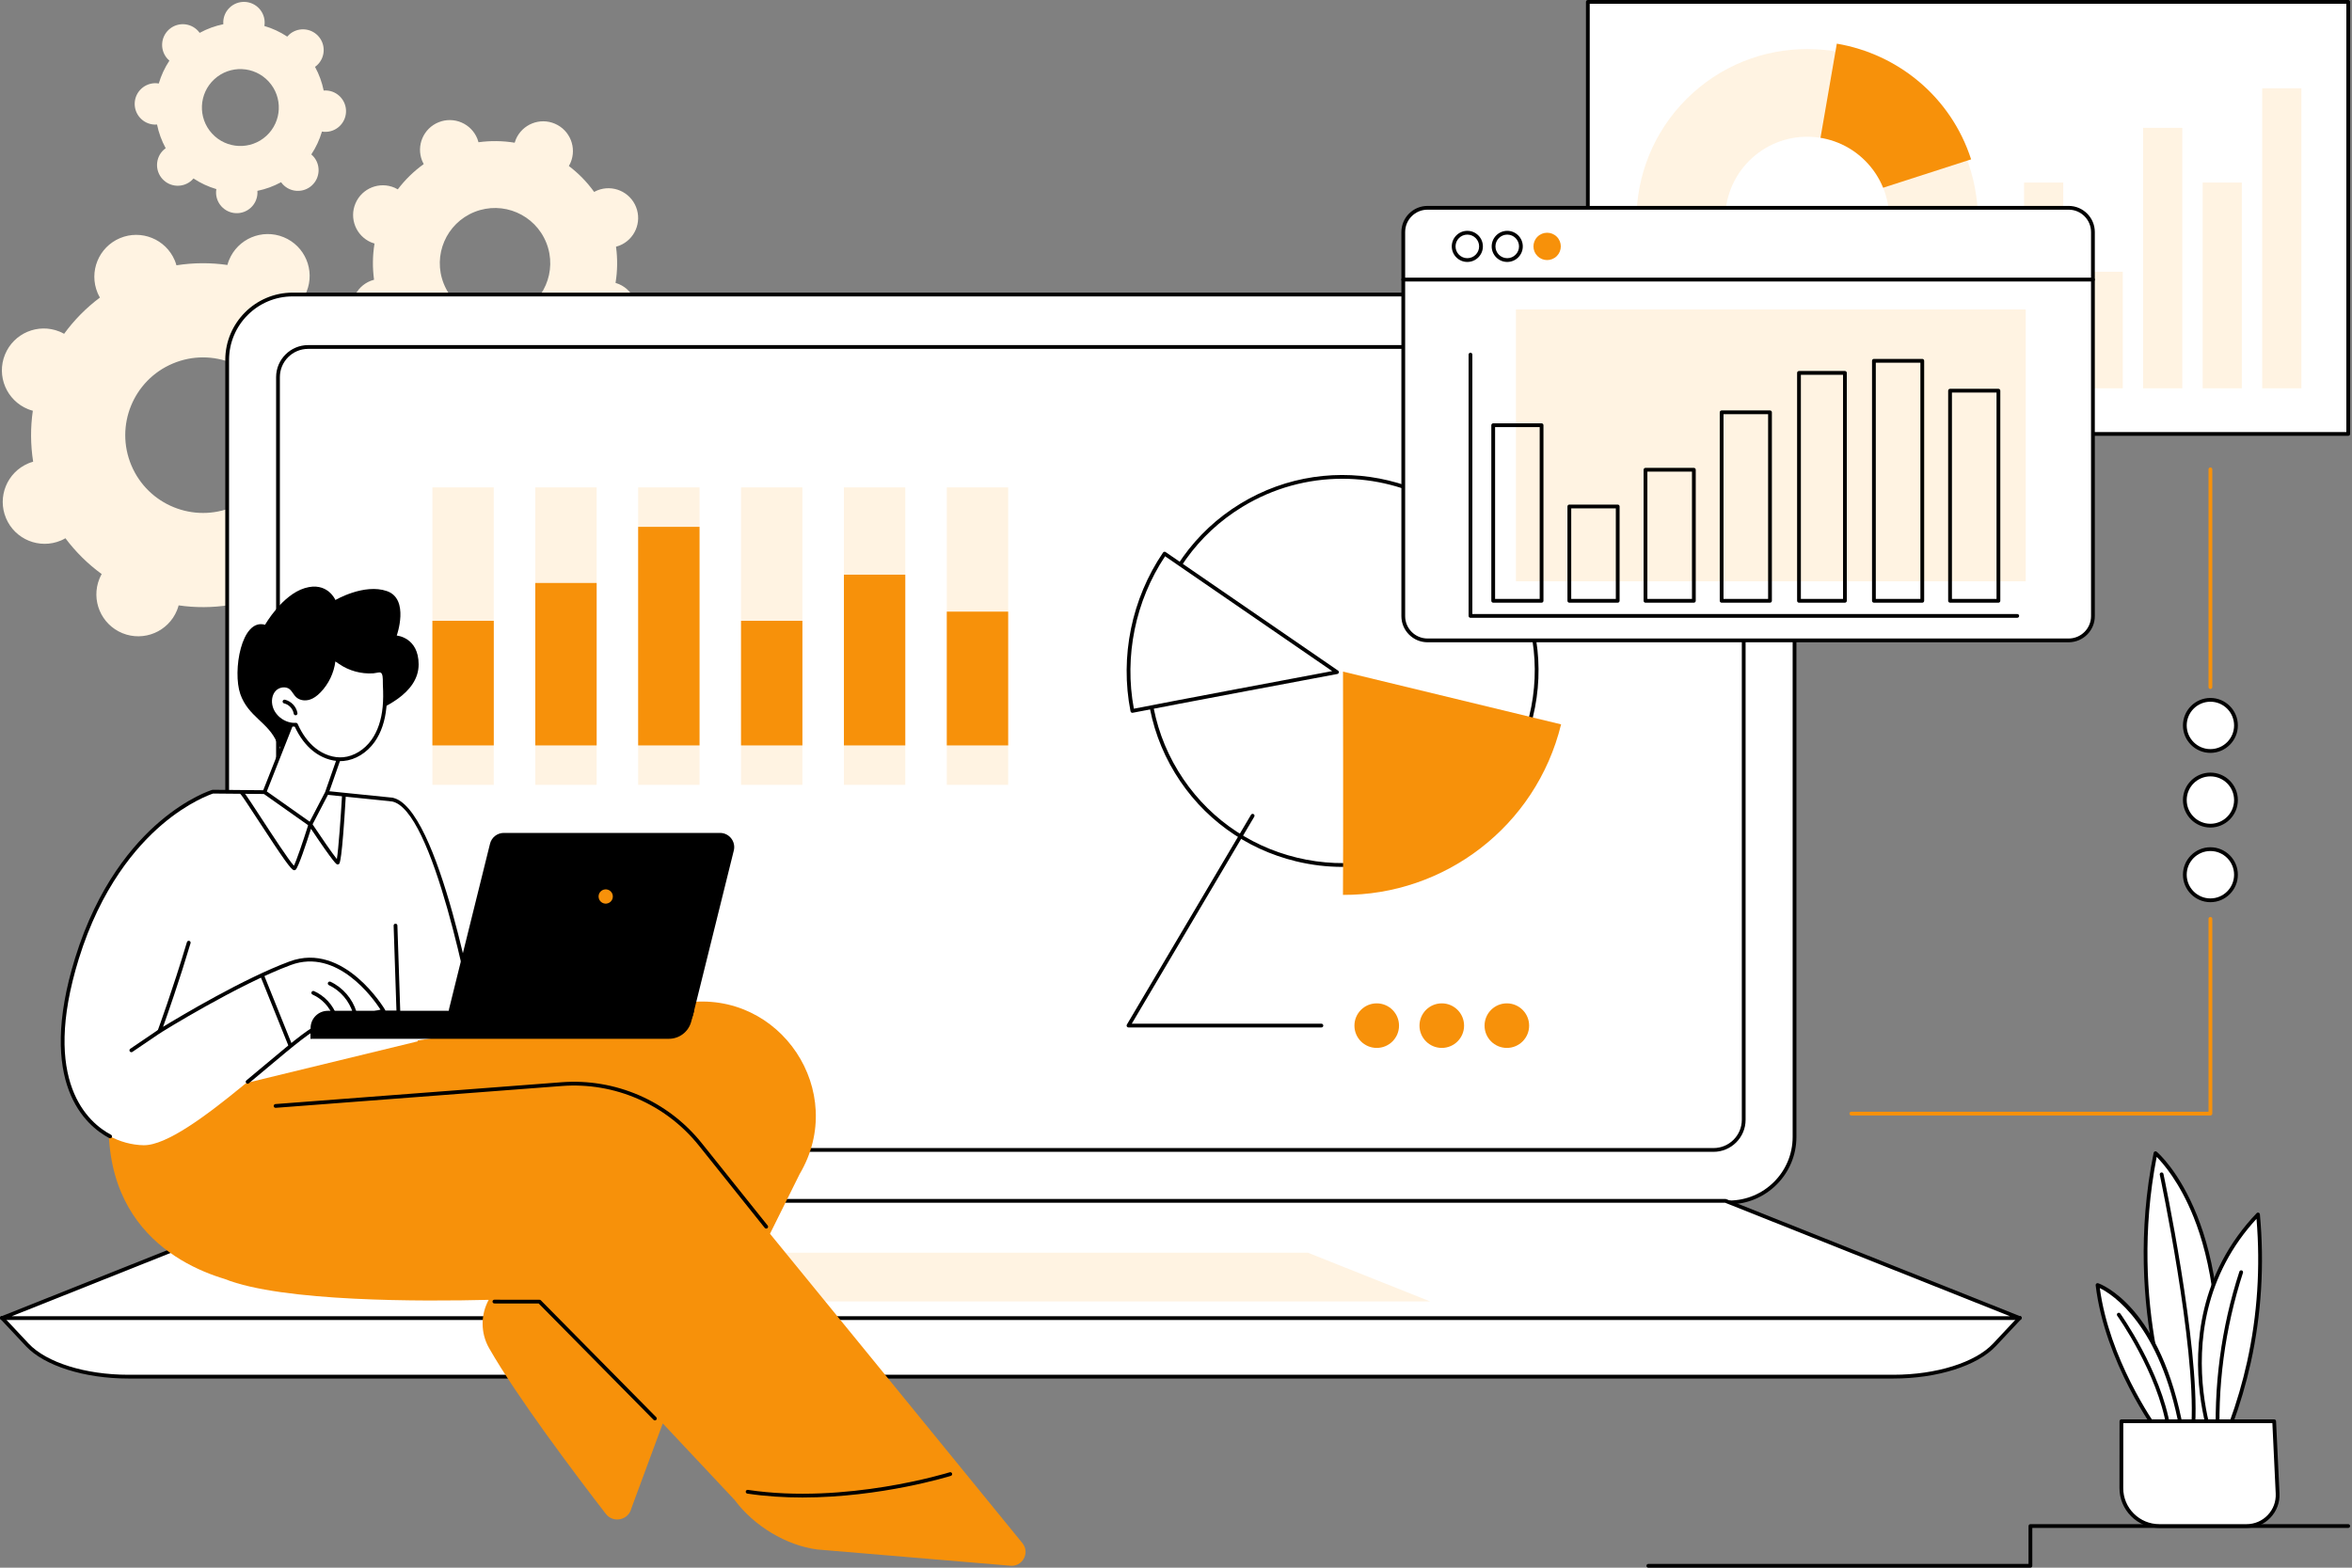 <svg width="360" height="240" viewBox="0 0 360 240" fill="none" xmlns="http://www.w3.org/2000/svg">
<rect x="0" y="0" width="360" height="240" fill="#808080" stroke="none"/>
<g clip-path="url(#clip0_322_1446)">
<path d="M47.205 88.387C47.102 88.144 46.982 87.914 46.855 87.691C48.977 86.103 50.815 84.227 52.335 82.14C52.56 82.265 52.791 82.382 53.035 82.481C56.314 83.816 60.052 82.24 61.386 78.961C62.719 75.682 61.142 71.942 57.864 70.608C57.62 70.508 57.372 70.43 57.124 70.362C57.493 67.807 57.486 65.179 57.074 62.56C57.321 62.49 57.568 62.408 57.811 62.306C61.072 60.931 62.6 57.172 61.225 53.91C59.85 50.648 56.091 49.118 52.83 50.493C52.587 50.595 52.357 50.715 52.134 50.843C50.546 48.719 48.67 46.88 46.584 45.36C46.708 45.135 46.825 44.903 46.924 44.659C48.258 41.38 46.681 37.64 43.403 36.306C40.124 34.971 36.386 36.547 35.052 39.826C34.953 40.071 34.875 40.318 34.807 40.566C32.252 40.197 29.625 40.203 27.007 40.614C26.937 40.367 26.855 40.121 26.753 39.877C25.378 36.615 21.619 35.085 18.358 36.46C15.097 37.835 13.568 41.594 14.944 44.856C15.046 45.099 15.166 45.33 15.294 45.553C13.172 47.14 11.333 49.016 9.813 51.104C9.589 50.978 9.357 50.862 9.113 50.762C5.834 49.428 2.096 51.004 0.762 54.283C-0.571 57.562 1.006 61.301 4.284 62.636C4.529 62.736 4.776 62.814 5.024 62.881C4.655 65.437 4.663 68.064 5.074 70.683C4.827 70.754 4.581 70.835 4.338 70.937C1.076 72.312 -0.452 76.071 0.923 79.333C2.298 82.596 6.057 84.125 9.318 82.751C9.561 82.648 9.791 82.528 10.014 82.401C11.602 84.524 13.478 86.363 15.565 87.883C15.44 88.108 15.323 88.34 15.224 88.584C13.891 91.863 15.467 95.603 18.746 96.938C22.024 98.272 25.763 96.696 27.096 93.417C27.196 93.173 27.274 92.926 27.341 92.677C29.896 93.047 32.523 93.04 35.141 92.629C35.212 92.876 35.293 93.123 35.395 93.366C36.771 96.628 40.529 98.158 43.79 96.783C47.051 95.408 48.58 91.649 47.205 88.387ZM20.109 71.245C17.555 65.187 20.393 58.206 26.449 55.653C32.505 53.099 39.485 55.941 42.039 61.999C44.593 68.057 41.755 75.038 35.699 77.591C29.643 80.144 22.663 77.303 20.109 71.245Z" fill="#FFF3E2"/>
<path d="M86.925 55.972C86.856 55.798 86.774 55.633 86.686 55.473C88.215 54.375 89.546 53.068 90.653 51.607C90.811 51.699 90.974 51.785 91.146 51.859C93.456 52.851 96.132 51.783 97.123 49.473C98.115 47.163 97.046 44.486 94.737 43.494C94.565 43.42 94.39 43.361 94.215 43.309C94.512 41.5 94.543 39.635 94.286 37.77C94.463 37.723 94.639 37.668 94.813 37.599C97.147 36.667 98.284 34.019 97.352 31.684C96.42 29.349 93.772 28.211 91.438 29.143C91.264 29.212 91.099 29.294 90.939 29.382C89.841 27.853 88.534 26.521 87.073 25.413C87.165 25.255 87.251 25.092 87.324 24.92C88.316 22.61 87.248 19.933 84.938 18.941C82.629 17.948 79.953 19.016 78.961 21.326C78.887 21.498 78.828 21.673 78.777 21.848C76.968 21.551 75.103 21.52 73.238 21.776C73.191 21.599 73.137 21.423 73.067 21.249C72.135 18.914 69.488 17.776 67.153 18.708C64.819 19.639 63.682 22.287 64.614 24.622C64.684 24.797 64.766 24.962 64.853 25.122C63.325 26.22 61.993 27.527 60.886 28.988C60.728 28.896 60.566 28.81 60.394 28.736C58.084 27.744 55.408 28.812 54.416 31.122C53.425 33.431 54.493 36.108 56.802 37.101C56.974 37.175 57.149 37.234 57.324 37.285C57.027 39.094 56.997 40.96 57.253 42.825C57.077 42.872 56.901 42.926 56.727 42.996C54.392 43.927 53.255 46.575 54.187 48.911C55.119 51.246 57.767 52.383 60.101 51.452C60.275 51.382 60.44 51.301 60.6 51.213C61.699 52.742 63.006 54.074 64.467 55.182C64.375 55.34 64.289 55.503 64.215 55.675C63.224 57.985 64.292 60.662 66.601 61.654C68.911 62.647 71.587 61.578 72.579 59.269C72.653 59.097 72.711 58.922 72.763 58.747C74.572 59.044 76.437 59.075 78.302 58.819C78.348 58.996 78.403 59.172 78.472 59.346C79.404 61.681 82.052 62.819 84.386 61.887C86.72 60.956 87.857 58.307 86.925 55.972ZM67.921 43.43C66.19 39.093 68.301 34.176 72.636 32.446C76.971 30.716 81.888 32.828 83.619 37.165C85.349 41.501 83.238 46.419 78.903 48.149C74.568 49.879 69.651 47.766 67.921 43.43Z" fill="#FFF3E2"/>
<path d="M47.93 23.907C47.842 23.811 47.748 23.724 47.651 23.641C48.374 22.548 48.918 21.368 49.277 20.143C49.403 20.164 49.53 20.179 49.66 20.185C51.409 20.26 52.887 18.902 52.961 17.153C53.035 15.405 51.678 13.926 49.929 13.851C49.798 13.846 49.67 13.851 49.543 13.86C49.289 12.609 48.847 11.387 48.219 10.236C48.322 10.162 48.424 10.083 48.52 9.995C49.809 8.811 49.894 6.806 48.709 5.516C47.525 4.227 45.52 4.141 44.231 5.325C44.135 5.413 44.047 5.507 43.965 5.604C42.872 4.88 41.691 4.336 40.466 3.977C40.487 3.851 40.502 3.724 40.508 3.593C40.582 1.844 39.224 0.366 37.475 0.291C35.726 0.217 34.248 1.574 34.174 3.323C34.169 3.453 34.174 3.581 34.184 3.708C32.932 3.962 31.71 4.403 30.56 5.031C30.486 4.928 30.407 4.827 30.319 4.731C29.134 3.441 27.129 3.355 25.84 4.539C24.551 5.723 24.466 7.729 25.65 9.018C25.738 9.114 25.832 9.201 25.929 9.284C25.206 10.377 24.663 11.557 24.303 12.782C24.177 12.762 24.05 12.746 23.92 12.74C22.171 12.665 20.693 14.023 20.619 15.772C20.545 17.521 21.903 18.999 23.652 19.074C23.782 19.08 23.91 19.075 24.037 19.065C24.291 20.316 24.733 21.538 25.361 22.689C25.258 22.763 25.157 22.842 25.061 22.93C23.772 24.114 23.687 26.12 24.871 27.409C26.055 28.699 28.06 28.784 29.35 27.601C29.446 27.512 29.533 27.418 29.616 27.322C30.709 28.045 31.889 28.589 33.114 28.949C33.094 29.074 33.078 29.202 33.072 29.332C32.998 31.081 34.356 32.559 36.105 32.634C37.854 32.709 39.332 31.352 39.406 29.603C39.412 29.472 39.407 29.344 39.397 29.217C40.648 28.963 41.87 28.522 43.021 27.894C43.095 27.998 43.174 28.099 43.262 28.195C44.446 29.485 46.451 29.57 47.74 28.386C49.029 27.202 49.114 25.197 47.93 23.907ZM32.455 20.444C30.256 18.049 30.414 14.325 32.808 12.126C35.202 9.928 38.926 10.087 41.125 12.482C43.324 14.876 43.166 18.6 40.773 20.799C38.379 22.997 34.655 22.838 32.455 20.444Z" fill="#FFF3E2"/>
<path d="M338.327 170.773H283.367C283.207 170.773 283.078 170.644 283.078 170.485C283.078 170.326 283.208 170.196 283.367 170.196H338.039V140.67C338.039 140.511 338.168 140.382 338.327 140.382C338.487 140.382 338.616 140.511 338.616 140.67V170.485C338.616 170.644 338.487 170.773 338.327 170.773Z" fill="#F7910A"/>
<path d="M338.342 114.967C340.504 114.961 342.251 113.203 342.245 111.04C342.238 108.877 340.481 107.129 338.319 107.136C336.157 107.142 334.41 108.9 334.416 111.063C334.422 113.226 336.18 114.974 338.342 114.967Z" fill="white"/>
<path d="M338.327 115.26C336.01 115.26 334.125 113.374 334.125 111.056C334.125 108.738 336.01 106.852 338.327 106.852C340.645 106.852 342.53 108.738 342.53 111.056C342.53 113.374 340.645 115.26 338.327 115.26ZM338.327 107.428C336.328 107.428 334.701 109.056 334.701 111.056C334.701 113.056 336.328 114.683 338.327 114.683C340.327 114.683 341.953 113.056 341.953 111.056C341.953 109.056 340.327 107.428 338.327 107.428Z" fill="black"/>
<path d="M338.342 126.395C340.504 126.389 342.251 124.631 342.245 122.468C342.239 120.305 340.481 118.557 338.319 118.564C336.158 118.57 334.41 120.328 334.416 122.491C334.423 124.654 336.18 126.402 338.342 126.395Z" fill="white"/>
<path d="M338.327 126.688C336.01 126.688 334.125 124.802 334.125 122.484C334.125 120.166 336.01 118.28 338.327 118.28C340.645 118.28 342.53 120.166 342.53 122.484C342.53 124.802 340.645 126.688 338.327 126.688ZM338.327 118.856C336.328 118.856 334.701 120.484 334.701 122.484C334.701 124.484 336.328 126.112 338.327 126.112C340.327 126.112 341.953 124.484 341.953 122.484C341.953 120.484 340.327 118.856 338.327 118.856Z" fill="black"/>
<path d="M338.342 137.824C340.504 137.817 342.251 136.059 342.245 133.896C342.239 131.734 340.481 129.986 338.319 129.992C336.158 129.998 334.41 131.756 334.417 133.919C334.423 136.082 336.18 137.83 338.342 137.824Z" fill="white"/>
<path d="M338.327 138.117C336.01 138.117 334.125 136.23 334.125 133.912C334.125 131.594 336.01 129.708 338.327 129.708C340.645 129.708 342.53 131.594 342.53 133.912C342.53 136.23 340.645 138.117 338.327 138.117ZM338.327 130.285C336.328 130.285 334.701 131.912 334.701 133.912C334.701 135.912 336.328 137.54 338.327 137.54C340.327 137.54 341.953 135.912 341.953 133.912C341.953 131.912 340.327 130.285 338.327 130.285Z" fill="black"/>
<path d="M338.327 105.479C338.168 105.479 338.039 105.349 338.039 105.19V71.854C338.039 71.695 338.168 71.566 338.327 71.566C338.487 71.566 338.616 71.695 338.616 71.854V105.19C338.616 105.349 338.487 105.479 338.327 105.479Z" fill="#F7910A"/>
<path d="M310.778 240H252.294C252.135 240 252.006 239.871 252.006 239.712C252.006 239.553 252.135 239.423 252.294 239.423H310.49V233.624C310.49 233.465 310.619 233.335 310.778 233.335H359.423C359.582 233.335 359.711 233.465 359.711 233.624C359.711 233.783 359.582 233.912 359.423 233.912H311.067V239.712C311.067 239.871 310.938 240 310.778 240Z" fill="black"/>
<path d="M333.604 220.005C333.604 220.005 324.969 201.078 329.922 176.542C329.922 176.542 343.305 187.756 338.48 220.005H333.604Z" fill="white"/>
<path d="M338.48 220.294H333.604C333.491 220.294 333.388 220.228 333.341 220.125C333.254 219.935 324.724 200.831 329.639 176.484C329.659 176.385 329.73 176.303 329.826 176.269C329.922 176.236 330.029 176.255 330.107 176.32C330.246 176.437 333.54 179.249 336.278 186.072C338.793 192.341 341.267 203.325 338.765 220.048C338.744 220.189 338.623 220.294 338.48 220.294ZM333.792 219.717H338.232C340.649 203.289 338.227 192.5 335.761 186.332C333.604 180.938 331.041 178.049 330.103 177.11C325.683 199.81 332.971 217.795 333.792 219.717Z" fill="black"/>
<path d="M335.716 218.32C335.71 218.32 335.705 218.32 335.699 218.32C335.54 218.311 335.418 218.175 335.427 218.016C336.088 205.92 330.633 180.096 330.578 179.836C330.545 179.68 330.644 179.527 330.8 179.494C330.956 179.46 331.109 179.56 331.142 179.716C331.197 179.976 336.668 205.875 336.003 218.047C335.995 218.201 335.868 218.32 335.716 218.32Z" fill="black"/>
<path d="M345.615 185.926C343.853 187.762 341.975 190.142 340.396 193.146C334.914 203.573 336.911 214.144 337.857 218.032H341.437C342.479 215.213 343.453 212.042 344.227 208.54C346.173 199.726 346.166 191.908 345.615 185.926Z" fill="white"/>
<path d="M341.437 218.32H337.857C337.724 218.32 337.609 218.229 337.577 218.1C336.321 212.94 334.983 202.82 340.14 193.011C341.526 190.375 343.298 187.924 345.406 185.726C345.485 185.645 345.604 185.617 345.71 185.654C345.816 185.691 345.891 185.787 345.902 185.9C346.609 193.574 346.14 201.212 344.508 208.602C343.796 211.823 342.854 215.029 341.708 218.132C341.666 218.245 341.558 218.32 341.437 218.32ZM338.085 217.743H341.236C342.342 214.724 343.254 211.608 343.945 208.477C345.519 201.351 346.002 193.992 345.384 186.593C343.505 188.629 341.915 190.876 340.651 193.28C335.655 202.783 336.865 212.599 338.085 217.743Z" fill="black"/>
<path d="M339.529 221.848C339.377 221.848 339.249 221.729 339.241 221.575C338.994 216.999 339.175 212.375 339.778 207.832C340.369 203.377 341.373 198.949 342.763 194.671C342.813 194.52 342.975 194.437 343.127 194.486C343.279 194.535 343.361 194.698 343.312 194.85C341.933 199.094 340.936 203.488 340.349 207.907C339.751 212.415 339.572 217.003 339.817 221.544C339.826 221.703 339.704 221.839 339.545 221.847C339.539 221.848 339.534 221.848 339.529 221.848Z" fill="black"/>
<path d="M321.05 196.726C321.05 196.726 330.527 199.96 333.959 219.103H330.231C330.231 219.103 322.452 208.59 321.05 196.726Z" fill="white"/>
<path d="M333.959 219.392H330.231C330.14 219.392 330.054 219.348 329.999 219.275C329.921 219.169 322.158 208.563 320.763 196.76C320.752 196.662 320.792 196.564 320.869 196.502C320.946 196.44 321.049 196.421 321.143 196.453C321.537 196.588 330.821 199.961 334.243 219.052C334.258 219.137 334.235 219.223 334.18 219.288C334.126 219.354 334.044 219.392 333.959 219.392ZM330.379 218.815H333.613C330.64 202.73 323.283 198.128 321.4 197.197C322.845 207.985 329.546 217.649 330.379 218.815Z" fill="black"/>
<path d="M331.921 218.853C331.783 218.853 331.66 218.752 331.637 218.611C330.228 210.094 324.129 201.516 324.067 201.431C323.974 201.301 324.004 201.121 324.133 201.028C324.263 200.935 324.443 200.965 324.536 201.095C324.598 201.181 330.775 209.869 332.206 218.517C332.232 218.674 332.126 218.823 331.969 218.849C331.953 218.851 331.937 218.853 331.921 218.853Z" fill="black"/>
<path d="M324.706 217.584H348.088L348.612 228.643C348.741 231.355 346.577 233.624 343.862 233.624H330.509C327.297 233.624 324.694 231.018 324.697 227.806L324.706 217.584Z" fill="white"/>
<path d="M343.862 233.912H330.509C328.878 233.912 327.345 233.277 326.193 232.123C325.041 230.97 324.407 229.437 324.408 227.806L324.418 217.583C324.418 217.424 324.547 217.295 324.706 217.295H348.088C348.242 217.295 348.369 217.416 348.376 217.57L348.901 228.63C348.966 230.021 348.473 231.342 347.512 232.349C346.551 233.357 345.255 233.912 343.862 233.912ZM324.994 217.872L324.985 227.807C324.984 229.283 325.558 230.671 326.601 231.716C327.645 232.76 329.032 233.335 330.509 233.335H343.862C345.096 233.335 346.243 232.844 347.095 231.951C347.946 231.059 348.382 229.889 348.324 228.657L347.813 217.872H324.994Z" fill="black"/>
<path d="M264.657 184.079H44.787C39.255 184.079 34.77 179.594 34.77 174.062V55.105C34.77 49.573 39.255 45.089 44.787 45.089H264.657C270.189 45.089 274.674 49.573 274.674 55.105V174.062C274.674 179.594 270.189 184.079 264.657 184.079Z" fill="white"/>
<path d="M264.657 184.367H44.787C39.105 184.367 34.482 179.744 34.482 174.062V55.105C34.482 49.423 39.105 44.8 44.787 44.8H264.657C270.34 44.8 274.962 49.423 274.962 55.105V174.062C274.962 179.744 270.34 184.367 264.657 184.367ZM44.787 45.377C39.423 45.377 35.059 49.741 35.059 55.105V174.062C35.059 179.426 39.423 183.79 44.787 183.79H264.657C270.021 183.79 274.385 179.426 274.385 174.062V55.105C274.385 49.741 270.021 45.377 264.657 45.377H44.787Z" fill="black"/>
<path d="M262.277 176.047H47.166C44.616 176.047 42.549 173.98 42.549 171.43V57.736C42.549 55.187 44.616 53.12 47.166 53.12H262.277C264.827 53.12 266.894 55.187 266.894 57.736V171.43C266.894 173.98 264.827 176.047 262.277 176.047Z" fill="white"/>
<path d="M262.278 176.336H47.166C44.461 176.336 42.261 174.135 42.261 171.43V57.737C42.261 55.032 44.461 52.831 47.166 52.831H262.278C264.982 52.831 267.183 55.032 267.183 57.737V171.43C267.183 174.135 264.982 176.336 262.278 176.336ZM47.166 53.408C44.779 53.408 42.838 55.35 42.838 57.737V171.43C42.838 173.817 44.779 175.759 47.166 175.759H262.278C264.664 175.759 266.606 173.817 266.606 171.43V57.737C266.606 55.35 264.664 53.408 262.278 53.408H47.166Z" fill="black"/>
<path d="M289.807 210.753H19.637C12.991 210.753 6.952 208.853 4.173 205.887L0.289 201.742H309.155L305.271 205.888C302.491 208.853 296.453 210.753 289.807 210.753Z" fill="white"/>
<path d="M289.807 211.042H19.637C12.937 211.042 6.785 209.096 3.963 206.085L0.078 201.94C-0.001 201.856 -0.022 201.733 0.024 201.628C0.07 201.522 0.174 201.454 0.289 201.454H309.155C309.27 201.454 309.374 201.522 309.42 201.628C309.466 201.733 309.444 201.856 309.366 201.94L305.481 206.085C302.659 209.096 296.507 211.042 289.807 211.042ZM0.954 202.031L4.383 205.69C7.102 208.591 13.089 210.465 19.637 210.465H289.807C296.355 210.465 302.342 208.591 305.06 205.69L308.49 202.031H0.954Z" fill="black"/>
<path d="M309.145 201.788H0.3L45.338 183.842H264.107L309.145 201.788Z" fill="white"/>
<path d="M309.145 202.077H0.299C0.161 202.077 0.042 201.979 0.016 201.843C-0.01 201.707 0.064 201.572 0.193 201.521L45.231 183.574C45.265 183.561 45.301 183.554 45.337 183.554H264.106C264.143 183.554 264.179 183.561 264.213 183.574L309.251 201.521C309.38 201.572 309.454 201.707 309.428 201.843C309.402 201.979 309.283 202.077 309.145 202.077ZM1.803 201.5H307.641L264.051 184.131H45.393L1.803 201.5Z" fill="black"/>
<path d="M218.904 199.238H90.54L109.259 191.779H200.185L218.904 199.238Z" fill="#FFF3E2"/>
<path d="M220.93 128.055C234.946 119.499 239.38 101.215 230.835 87.216C222.289 73.218 204 68.805 189.985 77.36C175.969 85.915 171.535 104.2 180.08 118.199C188.625 132.198 206.915 136.61 220.93 128.055Z" fill="white"/>
<path d="M205.492 132.714C203.13 132.714 200.75 132.434 198.396 131.865C190.605 129.985 184.016 125.185 179.843 118.348C171.229 104.234 175.716 85.736 189.846 77.111C203.975 68.487 222.479 72.953 231.094 87.066C235.267 93.903 236.525 101.957 234.635 109.746C232.746 117.534 227.936 124.125 221.091 128.302C216.315 131.217 210.947 132.714 205.492 132.714ZM205.451 73.294C200.222 73.294 194.929 74.684 190.146 77.603C176.288 86.062 171.887 104.205 180.336 118.047C184.428 124.752 190.89 129.461 198.531 131.304C206.172 133.148 214.077 131.907 220.791 127.81C227.504 123.712 232.221 117.248 234.075 109.61C235.927 101.971 234.694 94.071 230.601 87.366C225.068 78.301 215.375 73.294 205.451 73.294Z" fill="black"/>
<path d="M205.556 136.999C221.024 137.081 235.1 126.578 238.942 110.893L205.562 102.817C205.562 102.817 205.617 131.315 205.556 136.999Z" fill="#F7910A"/>
<path d="M173.322 108.837C171.656 100.366 173.541 91.696 178.252 84.757C184.726 89.197 204.64 102.898 204.64 102.898C204.64 102.898 178.519 107.794 173.322 108.837Z" fill="white"/>
<path d="M173.322 109.125C173.266 109.125 173.21 109.109 173.162 109.077C173.098 109.034 173.054 108.968 173.039 108.892C171.395 100.531 173.208 91.674 178.014 84.595C178.057 84.531 178.123 84.488 178.199 84.474C178.274 84.459 178.352 84.476 178.415 84.519C184.816 88.908 204.604 102.524 204.804 102.661C204.9 102.727 204.946 102.844 204.922 102.958C204.898 103.072 204.808 103.16 204.693 103.182C204.432 103.231 178.515 108.089 173.379 109.119C173.36 109.123 173.341 109.125 173.322 109.125ZM178.329 85.16C173.784 91.991 172.049 100.464 173.551 108.497C178.76 107.462 199.83 103.507 203.905 102.743C200.639 100.496 184.322 89.27 178.329 85.16Z" fill="black"/>
<path d="M230.64 160.428C232.524 160.428 234.052 158.901 234.052 157.017C234.052 155.133 232.524 153.606 230.64 153.606C228.755 153.606 227.228 155.133 227.228 157.017C227.228 158.901 228.755 160.428 230.64 160.428Z" fill="#F7910A"/>
<path d="M220.682 160.428C222.566 160.428 224.094 158.901 224.094 157.017C224.094 155.133 222.566 153.606 220.682 153.606C218.797 153.606 217.269 155.133 217.269 157.017C217.269 158.901 218.797 160.428 220.682 160.428Z" fill="#F7910A"/>
<path d="M210.724 160.428C212.608 160.428 214.136 158.901 214.136 157.017C214.136 155.133 212.608 153.606 210.724 153.606C208.839 153.606 207.311 155.133 207.311 157.017C207.311 158.901 208.839 160.428 210.724 160.428Z" fill="#F7910A"/>
<path d="M202.255 157.296H172.726C172.622 157.296 172.527 157.24 172.476 157.15C172.424 157.06 172.425 156.949 172.478 156.86L191.483 124.736C191.564 124.599 191.741 124.553 191.878 124.634C192.015 124.716 192.06 124.893 191.979 125.03L173.232 156.719H202.255C202.414 156.719 202.544 156.848 202.544 157.007C202.544 157.166 202.414 157.296 202.255 157.296Z" fill="black"/>
<path d="M75.577 74.615H66.184V120.155H75.577V74.615Z" fill="#FFF3E2"/>
<path d="M91.324 74.615H81.931V120.155H91.324V74.615Z" fill="#FFF3E2"/>
<path d="M107.071 74.615H97.678V120.155H107.071V74.615Z" fill="#FFF3E2"/>
<path d="M122.817 74.615H113.424V120.155H122.817V74.615Z" fill="#FFF3E2"/>
<path d="M138.564 74.615H129.171V120.155H138.564V74.615Z" fill="#FFF3E2"/>
<path d="M154.311 74.615H144.918V120.155H154.311V74.615Z" fill="#FFF3E2"/>
<path d="M75.577 95.04H66.184V114.116H75.577V95.04Z" fill="#F7910A"/>
<path d="M91.324 89.248H81.931V114.116H91.324V89.248Z" fill="#F7910A"/>
<path d="M107.071 80.655H97.678V114.116H107.071V80.655Z" fill="#F7910A"/>
<path d="M122.817 95.04H113.424V114.116H122.817V95.04Z" fill="#F7910A"/>
<path d="M138.564 87.977H129.171V114.116H138.564V87.977Z" fill="#F7910A"/>
<path d="M154.311 93.636H144.918V114.116H154.311V93.636Z" fill="#F7910A"/>
<path d="M359.423 66.428V0.288L243.037 0.288V66.428L359.423 66.428Z" fill="white"/>
<path d="M359.423 66.717H243.037C242.877 66.717 242.748 66.588 242.748 66.429V0.289C242.748 0.129 242.877 0 243.037 0H359.423C359.583 0 359.712 0.129 359.712 0.289V66.429C359.712 66.588 359.582 66.717 359.423 66.717ZM243.325 66.14H359.135V0.577H243.325V66.14Z" fill="black"/>
<path d="M295.089 52.119C305.294 41.914 305.294 25.368 295.089 15.163C284.884 4.958 268.338 4.958 258.133 15.163C247.928 25.368 247.928 41.914 258.133 52.119C268.338 62.324 284.884 62.324 295.089 52.119Z" fill="#FFF3E2"/>
<path d="M281.145 6.683C290.475 8.258 298.611 14.814 301.701 24.397L276.679 32.466L281.145 6.683Z" fill="#F7910A"/>
<path d="M285.484 42.355C290.385 37.455 290.385 29.509 285.484 24.608C280.584 19.708 272.638 19.708 267.737 24.608C262.837 29.509 262.837 37.455 267.737 42.355C272.638 47.256 280.584 47.256 285.484 42.355Z" fill="white"/>
<path d="M315.802 27.945H309.807V59.445H315.802V27.945Z" fill="#FFF3E2"/>
<path d="M324.915 41.607H318.919V59.445H324.915V41.607Z" fill="#FFF3E2"/>
<path d="M334.027 19.575H328.032V59.445H334.027V19.575Z" fill="#FFF3E2"/>
<path d="M343.14 27.945H337.145V59.445H343.14V27.945Z" fill="#FFF3E2"/>
<path d="M352.253 13.523H346.258V59.445H352.253V13.523Z" fill="#FFF3E2"/>
<path d="M316.633 31.811H218.5C216.449 31.811 214.786 33.474 214.786 35.525V42.801V47.871V94.324C214.786 96.375 216.449 98.038 218.5 98.038H316.633C318.684 98.038 320.347 96.375 320.347 94.324V47.871V42.801V35.525C320.347 33.474 318.684 31.811 316.633 31.811Z" fill="white"/>
<path d="M316.633 98.326H218.5C216.293 98.326 214.498 96.531 214.498 94.324V35.525C214.498 33.318 216.293 31.523 218.5 31.523H316.633C318.84 31.523 320.635 33.318 320.635 35.525V94.324C320.635 96.531 318.84 98.326 316.633 98.326ZM218.5 32.1C216.611 32.1 215.074 33.636 215.074 35.525V94.324C215.074 96.213 216.611 97.749 218.5 97.749H316.633C318.522 97.749 320.058 96.213 320.058 94.324V35.525C320.058 33.636 318.522 32.1 316.633 32.1L218.5 32.1Z" fill="black"/>
<path d="M320.347 43.09H214.786C214.627 43.09 214.498 42.961 214.498 42.802C214.498 42.642 214.627 42.513 214.786 42.513H320.347C320.506 42.513 320.635 42.642 320.635 42.802C320.635 42.961 320.506 43.09 320.347 43.09Z" fill="black"/>
<path d="M224.591 40.102C223.278 40.102 222.21 39.034 222.21 37.721C222.21 36.408 223.278 35.339 224.591 35.339C225.905 35.339 226.973 36.408 226.973 37.721C226.973 39.034 225.904 40.102 224.591 40.102ZM224.591 35.916C223.596 35.916 222.787 36.726 222.787 37.721C222.787 38.716 223.596 39.526 224.591 39.526C225.586 39.526 226.396 38.716 226.396 37.721C226.396 36.726 225.586 35.916 224.591 35.916Z" fill="black"/>
<path d="M230.699 40.102C229.386 40.102 228.318 39.034 228.318 37.721C228.318 36.408 229.386 35.339 230.699 35.339C232.013 35.339 233.081 36.408 233.081 37.721C233.081 39.034 232.013 40.102 230.699 40.102ZM230.699 35.916C229.704 35.916 228.895 36.726 228.895 37.721C228.895 38.716 229.704 39.526 230.699 39.526C231.695 39.526 232.504 38.716 232.504 37.721C232.504 36.726 231.695 35.916 230.699 35.916Z" fill="black"/>
<path d="M238.286 39.202C239.103 38.385 239.103 37.06 238.286 36.242C237.468 35.425 236.143 35.425 235.326 36.242C234.508 37.06 234.508 38.385 235.326 39.202C236.143 40.02 237.468 40.02 238.286 39.202Z" fill="#F7910A"/>
<path d="M310.061 47.377H232.031V88.99H310.061V47.377Z" fill="#FFF3E2"/>
<path d="M308.763 94.579H225.072C224.913 94.579 224.784 94.45 224.784 94.29V54.286C224.784 54.127 224.913 53.998 225.072 53.998C225.231 53.998 225.36 54.127 225.36 54.286V94.002H308.763C308.922 94.002 309.052 94.131 309.052 94.29C309.052 94.45 308.922 94.579 308.763 94.579Z" fill="black"/>
<path d="M235.955 92.267H228.551C228.392 92.267 228.263 92.138 228.263 91.979V65.097C228.263 64.938 228.392 64.809 228.551 64.809H235.955C236.115 64.809 236.244 64.938 236.244 65.097V91.979C236.244 92.138 236.115 92.267 235.955 92.267ZM228.84 91.69H235.667V65.386H228.84V91.69Z" fill="black"/>
<path d="M247.61 92.267H240.206C240.047 92.267 239.917 92.138 239.917 91.979V77.535C239.917 77.376 240.047 77.247 240.206 77.247H247.61C247.769 77.247 247.898 77.376 247.898 77.535V91.979C247.898 92.138 247.769 92.267 247.61 92.267ZM240.494 91.69H247.321V77.824H240.494V91.69Z" fill="black"/>
<path d="M259.264 92.267H251.86C251.701 92.267 251.572 92.138 251.572 91.979V71.915C251.572 71.756 251.701 71.627 251.86 71.627H259.264C259.423 71.627 259.553 71.756 259.553 71.915V91.979C259.553 92.138 259.423 92.267 259.264 92.267ZM252.149 91.69H258.976V72.204H252.149V91.69Z" fill="black"/>
<path d="M270.919 92.267H263.515C263.355 92.267 263.226 92.138 263.226 91.979V63.123C263.226 62.964 263.355 62.835 263.515 62.835H270.919C271.078 62.835 271.207 62.964 271.207 63.123V91.979C271.207 92.138 271.078 92.267 270.919 92.267ZM263.803 91.69H270.63V63.412H263.803V91.69Z" fill="black"/>
<path d="M282.386 92.267H275.356C275.196 92.267 275.067 92.138 275.067 91.979V57.087C275.067 56.927 275.196 56.798 275.356 56.798H282.386C282.546 56.798 282.675 56.927 282.675 57.087V91.979C282.675 92.138 282.545 92.267 282.386 92.267ZM275.644 91.69H282.098V57.375H275.644V91.69Z" fill="black"/>
<path d="M294.227 92.267H286.823C286.664 92.267 286.535 92.138 286.535 91.979V55.234C286.535 55.075 286.664 54.946 286.823 54.946H294.227C294.386 54.946 294.516 55.075 294.516 55.234V91.979C294.516 92.138 294.386 92.267 294.227 92.267ZM287.112 91.69H293.939V55.523H287.112V91.69Z" fill="black"/>
<path d="M305.882 92.267H298.478C298.318 92.267 298.189 92.138 298.189 91.979V59.812C298.189 59.652 298.318 59.523 298.478 59.523H305.882C306.041 59.523 306.17 59.652 306.17 59.812V91.979C306.17 92.138 306.041 92.267 305.882 92.267ZM298.766 91.69H305.593V60.1H298.766V91.69Z" fill="black"/>
<path d="M90.798 199.149C90.797 199.149 90.797 199.149 90.796 199.149L81.409 199.114C81.249 199.113 81.121 198.983 81.121 198.824C81.122 198.665 81.251 198.537 81.41 198.537C81.41 198.537 81.41 198.537 81.411 198.537L90.799 198.572C90.958 198.573 91.087 198.703 91.086 198.862C91.085 199.021 90.957 199.149 90.798 199.149Z" fill="black"/>
<path d="M156.488 236.235C146.445 223.895 117.857 188.879 117.857 188.879L122.394 179.739C129.856 167.136 119.45 151.492 104.943 153.504L70.537 158.276L55.214 160.613L18.062 161.67C12.007 185.763 26.542 193.444 34.389 195.799C43.202 199.333 64.86 199.243 74.8 198.994C73.559 201.279 73.543 204.076 74.86 206.386C79.108 213.843 88.109 225.775 92.723 231.755C93.866 233.236 96.215 232.726 96.642 230.904L101.446 217.914L112.447 229.636C115.404 233.614 120.346 236.591 125.071 237.211L154.561 239.692C156.473 239.943 157.705 237.731 156.488 236.235Z" fill="#F7910A"/>
<path d="M100.242 217.451C100.167 217.451 100.093 217.422 100.036 217.365L82.459 199.56L75.671 199.55C75.512 199.55 75.383 199.421 75.383 199.261C75.383 199.102 75.512 198.973 75.671 198.973H75.672L82.58 198.983C82.657 198.983 82.731 199.014 82.785 199.069L100.447 216.96C100.559 217.073 100.558 217.256 100.444 217.368C100.388 217.423 100.315 217.451 100.242 217.451Z" fill="black"/>
<path d="M122.822 229.255C120.055 229.255 117.209 229.083 114.388 228.659C114.23 228.636 114.122 228.489 114.145 228.331C114.169 228.174 114.317 228.065 114.473 228.089C129.447 230.335 145.205 225.444 145.363 225.394C145.515 225.346 145.676 225.43 145.724 225.582C145.772 225.734 145.688 225.896 145.536 225.944C145.407 225.985 134.877 229.255 122.822 229.255Z" fill="black"/>
<path d="M117.278 188.089C117.194 188.089 117.11 188.052 117.053 187.981L106.973 175.38C101.91 169.052 94.064 165.642 85.981 166.258L42.202 169.599C42.04 169.611 41.904 169.492 41.892 169.333C41.88 169.174 41.999 169.036 42.158 169.023L85.937 165.683C94.21 165.052 102.241 168.542 107.423 175.02L117.503 187.62C117.603 187.745 117.583 187.926 117.458 188.026C117.405 188.068 117.342 188.089 117.278 188.089Z" fill="black"/>
<path d="M21.623 169.704L32.576 121.196C32.576 121.196 52.809 120.785 59.918 122.392C59.918 122.392 63.578 152.332 63.944 159.42L21.623 169.704Z" fill="white"/>
<path d="M73.037 157.785C73.037 157.785 67.003 123.345 59.918 122.392L61.073 157.785H73.037Z" fill="white"/>
<path d="M73.037 158.074H61.073C60.917 158.074 60.789 157.95 60.784 157.795L60.25 141.705C60.245 141.546 60.37 141.413 60.529 141.408C60.691 141.406 60.821 141.527 60.826 141.686L61.352 157.497H72.692C72.044 153.931 66.334 123.575 59.879 122.677C59.721 122.655 59.611 122.51 59.633 122.352C59.655 122.194 59.801 122.084 59.958 122.106C67.194 123.112 73.075 156.322 73.322 157.735C73.336 157.819 73.313 157.906 73.258 157.971C73.204 158.036 73.123 158.074 73.037 158.074Z" fill="black"/>
<path d="M102.388 159.03H47.541V157.378C47.541 155.925 48.719 154.747 50.172 154.747H106.244L105.794 156.419C105.379 157.959 103.983 159.03 102.388 159.03Z" fill="black"/>
<path d="M103.952 157.091H70.862C69.449 157.091 68.411 155.764 68.751 154.393L75.004 129.163C75.245 128.193 76.116 127.512 77.116 127.512H110.205C111.619 127.512 112.657 128.838 112.317 130.21L106.063 155.439C105.822 156.41 104.951 157.091 103.952 157.091Z" fill="black"/>
<path d="M92.819 138.333C93.419 138.274 93.858 137.739 93.798 137.138C93.739 136.538 93.204 136.099 92.603 136.158C92.003 136.218 91.564 136.753 91.624 137.353C91.683 137.954 92.218 138.393 92.819 138.333Z" fill="#F7910A"/>
<path d="M59.919 122.68C59.909 122.68 59.899 122.68 59.889 122.679L49.996 121.671C49.837 121.654 49.722 121.513 49.738 121.354C49.754 121.196 49.894 121.081 50.054 121.097L59.948 122.105C60.106 122.121 60.221 122.263 60.205 122.421C60.19 122.569 60.065 122.68 59.919 122.68Z" fill="black"/>
<path d="M45.044 133.223C45.026 133.223 45.007 133.222 44.989 133.219C44.555 133.15 43.471 131.634 39.464 125.496C38.317 123.739 37.133 121.925 36.901 121.675C36.82 121.624 36.765 121.534 36.765 121.43C36.765 121.271 36.894 121.142 37.053 121.142C37.296 121.142 37.311 121.142 39.947 125.18C41.574 127.673 44.216 131.721 44.986 132.535C45.367 131.775 46.378 128.839 47.23 126.134C47.264 126.028 47.355 125.951 47.465 125.935C47.577 125.919 47.684 125.968 47.746 126.061C49.218 128.269 50.89 130.684 51.56 131.517C51.807 130.06 52.166 124.995 52.356 121.762C52.366 121.602 52.501 121.48 52.661 121.491C52.82 121.5 52.942 121.637 52.932 121.796C52.335 131.946 52.001 132.192 51.875 132.284C51.806 132.335 51.7 132.357 51.616 132.336C51.495 132.306 51.179 132.227 47.599 126.88C46.918 129.018 45.661 132.821 45.247 133.153C45.189 133.199 45.118 133.223 45.044 133.223Z" fill="black"/>
<path d="M58.699 154.747C58.699 154.747 52.661 144.403 44.413 147.464C36.165 150.524 24.408 157.876 24.408 157.876C24.408 157.876 35.263 128.389 32.576 121.197C32.576 121.197 18.358 125.466 11.781 146.722C5.204 167.978 15.015 175.199 21.974 175.324C28.933 175.449 46.383 157.083 49.134 157.091L58.699 154.747Z" fill="white"/>
<path d="M16.858 174.265C16.812 174.265 16.766 174.255 16.723 174.232C13.169 172.35 5.546 165.895 11.505 146.636C14.923 135.59 20.435 129.191 24.458 125.768C28.83 122.048 32.346 120.964 32.493 120.92C32.521 120.912 32.546 120.908 32.579 120.908L40.492 120.979C40.651 120.98 40.779 121.11 40.778 121.27C40.776 121.429 40.635 121.552 40.487 121.555L32.62 121.485C32.219 121.616 28.846 122.785 24.805 126.23C20.85 129.603 15.428 135.91 12.056 146.807C6.225 165.653 13.566 171.908 16.993 173.722C17.134 173.797 17.188 173.971 17.113 174.112C17.061 174.21 16.961 174.265 16.858 174.265Z" fill="black"/>
<path d="M37.898 165.909C37.815 165.909 37.733 165.873 37.675 165.804C37.574 165.681 37.591 165.5 37.714 165.398C38.741 164.549 39.745 163.706 40.705 162.9C45.293 159.048 47.965 156.85 49.096 156.803L58.242 154.562C57.123 152.841 51.608 145.101 44.514 147.734C36.388 150.749 24.678 158.047 24.561 158.121C24.456 158.186 24.322 158.178 24.226 158.1C24.13 158.022 24.095 157.892 24.137 157.776C24.16 157.715 26.433 151.525 28.613 144.231C28.659 144.079 28.819 143.992 28.972 144.038C29.125 144.083 29.212 144.244 29.166 144.397C27.431 150.2 25.637 155.307 24.96 157.198C27.626 155.571 37.288 149.8 44.313 147.193C52.691 144.084 58.886 154.496 58.948 154.601C58.994 154.68 59 154.776 58.965 154.86C58.929 154.943 58.856 155.005 58.768 155.027L49.203 157.371C49.18 157.377 49.158 157.379 49.133 157.38C49.133 157.38 49.132 157.38 49.132 157.38C48.179 157.38 44.729 160.276 41.076 163.342C40.115 164.149 39.11 164.992 38.082 165.843C38.028 165.887 37.963 165.909 37.898 165.909Z" fill="black"/>
<path d="M51.284 155.894C51.165 155.894 51.053 155.82 51.012 155.7C50.486 154.189 49.298 152.903 47.834 152.26C47.688 152.195 47.622 152.025 47.686 151.879C47.75 151.734 47.92 151.668 48.066 151.731C49.675 152.438 50.98 153.851 51.557 155.511C51.609 155.661 51.529 155.826 51.379 155.878C51.347 155.889 51.316 155.894 51.284 155.894Z" fill="black"/>
<path d="M54.29 155.291C54.166 155.291 54.051 155.21 54.014 155.085C53.462 153.235 52.088 151.639 50.34 150.818C50.196 150.75 50.134 150.578 50.202 150.434C50.27 150.29 50.442 150.228 50.586 150.296C52.48 151.186 53.968 152.915 54.567 154.92C54.612 155.072 54.526 155.233 54.373 155.279C54.346 155.287 54.318 155.291 54.29 155.291Z" fill="black"/>
<path d="M47.541 159.03V157.378C47.541 155.925 48.719 154.747 50.172 154.747H61.073L47.541 159.03Z" fill="black"/>
<path d="M20.102 161.086C20.01 161.086 19.919 161.041 19.863 160.959C19.774 160.827 19.808 160.648 19.94 160.558L24.246 157.637C24.377 157.548 24.557 157.582 24.646 157.714C24.736 157.846 24.701 158.025 24.57 158.115L20.264 161.036C20.215 161.069 20.158 161.086 20.102 161.086Z" fill="black"/>
<path d="M44.413 160.27C44.299 160.27 44.191 160.202 44.145 160.089L39.898 149.546C39.838 149.398 39.91 149.23 40.057 149.171C40.205 149.111 40.373 149.183 40.433 149.331L44.68 159.874C44.74 160.021 44.668 160.19 44.521 160.249C44.485 160.263 44.449 160.27 44.413 160.27Z" fill="black"/>
<path d="M45.274 114.444C45.274 114.444 43.113 115.418 42.393 113.686C41.103 110.583 37.996 109.745 36.782 106.258C35.569 102.772 36.934 94.585 40.573 95.647C40.573 95.647 43.151 91.099 46.639 90.037C50.126 88.976 51.34 91.857 51.34 91.857C51.34 91.857 55.737 89.279 59.224 90.492C62.712 91.705 60.727 97.299 60.727 97.299C60.727 97.299 64.071 97.563 64.077 101.71C64.083 106.172 58.583 108.579 55.095 109.792C51.607 111.004 45.274 114.444 45.274 114.444Z" fill="black"/>
<path d="M45.244 109.214L40.489 121.267L47.506 126.221L50.025 121.384L52.913 113.12L45.244 109.214Z" fill="white"/>
<path d="M47.506 126.509C47.447 126.509 47.389 126.491 47.339 126.457L40.323 121.503C40.214 121.426 40.172 121.285 40.221 121.161L44.976 109.109C45.006 109.033 45.066 108.973 45.142 108.945C45.218 108.916 45.303 108.921 45.375 108.957L53.044 112.863C53.172 112.928 53.233 113.079 53.185 113.215L50.297 121.479C50.293 121.492 50.287 121.505 50.281 121.517L47.761 126.354C47.723 126.428 47.654 126.482 47.574 126.501C47.551 126.507 47.528 126.509 47.506 126.509ZM40.84 121.162L47.402 125.795L49.76 121.269L52.557 113.262L45.396 109.615L40.84 121.162Z" fill="black"/>
<path d="M58.858 108.242C58.683 110.074 58.171 111.91 57.109 113.412C56.047 114.914 54.386 116.051 52.553 116.213C50.964 116.354 49.361 115.757 48.113 114.763C46.864 113.77 45.949 112.405 45.3 110.948C43.635 111.056 41.971 109.906 41.483 108.311C41.201 107.391 41.318 106.306 41.964 105.593C42.61 104.879 43.831 104.69 44.555 105.323C44.968 105.684 45.177 106.24 45.605 106.583C46.082 106.966 46.767 107.014 47.348 106.825C47.93 106.636 48.421 106.239 48.848 105.801C50.192 104.421 51.009 102.542 51.102 100.618C51.093 100.8 51.926 101.314 52.072 101.415C52.439 101.667 52.828 101.888 53.233 102.074C54.032 102.441 54.892 102.675 55.766 102.767C56.209 102.814 56.657 102.824 57.102 102.795C57.455 102.772 57.958 102.587 58.301 102.68C59.018 102.875 58.861 104.24 58.891 104.793C58.952 105.942 58.968 107.096 58.858 108.242Z" fill="white"/>
<path d="M52.094 116.522C50.666 116.522 49.174 115.977 47.933 114.989C46.795 114.083 45.848 112.823 45.117 111.243C43.377 111.262 41.719 110.068 41.207 108.396C40.869 107.291 41.077 106.143 41.75 105.399C42.534 104.533 43.934 104.396 44.745 105.106C44.971 105.303 45.135 105.54 45.294 105.77C45.45 105.994 45.596 106.206 45.785 106.358C46.153 106.653 46.717 106.727 47.259 106.551C47.714 106.402 48.154 106.1 48.641 105.599C49.933 104.274 50.724 102.453 50.813 100.604C50.821 100.445 50.962 100.322 51.115 100.33C51.246 100.336 51.352 100.429 51.382 100.55C51.437 100.619 51.617 100.772 52.132 101.108C52.178 101.138 52.214 101.162 52.236 101.177C52.585 101.418 52.962 101.631 53.354 101.811C54.125 102.166 54.947 102.391 55.796 102.48C56.227 102.525 56.659 102.534 57.083 102.507C57.188 102.5 57.32 102.475 57.459 102.447C57.754 102.389 58.088 102.324 58.377 102.402C59.183 102.621 59.178 103.717 59.175 104.442C59.174 104.57 59.174 104.686 59.179 104.777C59.252 106.153 59.242 107.262 59.145 108.27C58.943 110.388 58.337 112.174 57.344 113.578C56.164 115.248 54.383 116.34 52.579 116.5C52.419 116.515 52.257 116.522 52.094 116.522ZM45.3 110.66C45.413 110.66 45.517 110.726 45.563 110.831C46.267 112.409 47.185 113.656 48.293 114.538C49.56 115.546 51.103 116.052 52.528 115.926C54.165 115.781 55.79 114.779 56.874 113.246C57.807 111.925 58.379 110.232 58.571 108.215C58.665 107.237 58.675 106.155 58.603 104.808C58.597 104.707 58.598 104.581 58.598 104.439C58.601 103.924 58.604 103.062 58.226 102.959C58.068 102.916 57.804 102.968 57.571 103.014C57.42 103.043 57.263 103.074 57.121 103.083C56.664 103.112 56.198 103.103 55.736 103.054C54.824 102.958 53.942 102.717 53.113 102.336C52.691 102.142 52.286 101.912 51.909 101.652L51.816 101.591C51.623 101.465 51.464 101.357 51.334 101.262C51.108 103.028 50.296 104.728 49.055 106.002C48.499 106.572 47.986 106.921 47.438 107.1C46.713 107.335 45.942 107.224 45.425 106.809C45.17 106.604 44.992 106.347 44.82 106.098C44.675 105.889 44.538 105.69 44.366 105.54C43.792 105.039 42.749 105.156 42.178 105.787C41.649 106.372 41.484 107.329 41.759 108.227C42.207 109.691 43.755 110.759 45.282 110.66C45.288 110.66 45.294 110.66 45.3 110.66Z" fill="black"/>
<path d="M45.244 109.503C45.105 109.503 44.983 109.402 44.96 109.261C44.836 108.505 44.228 107.856 43.481 107.684C43.326 107.648 43.229 107.493 43.265 107.338C43.301 107.183 43.456 107.086 43.611 107.122C44.58 107.345 45.368 108.186 45.529 109.168C45.555 109.325 45.448 109.473 45.291 109.499C45.275 109.501 45.26 109.503 45.244 109.503Z" fill="black"/>
</g>
<defs>
<clipPath id="clip0_322_1446">
<rect width="359.712" height="240" fill="white"/>
</clipPath>
</defs>
</svg>
